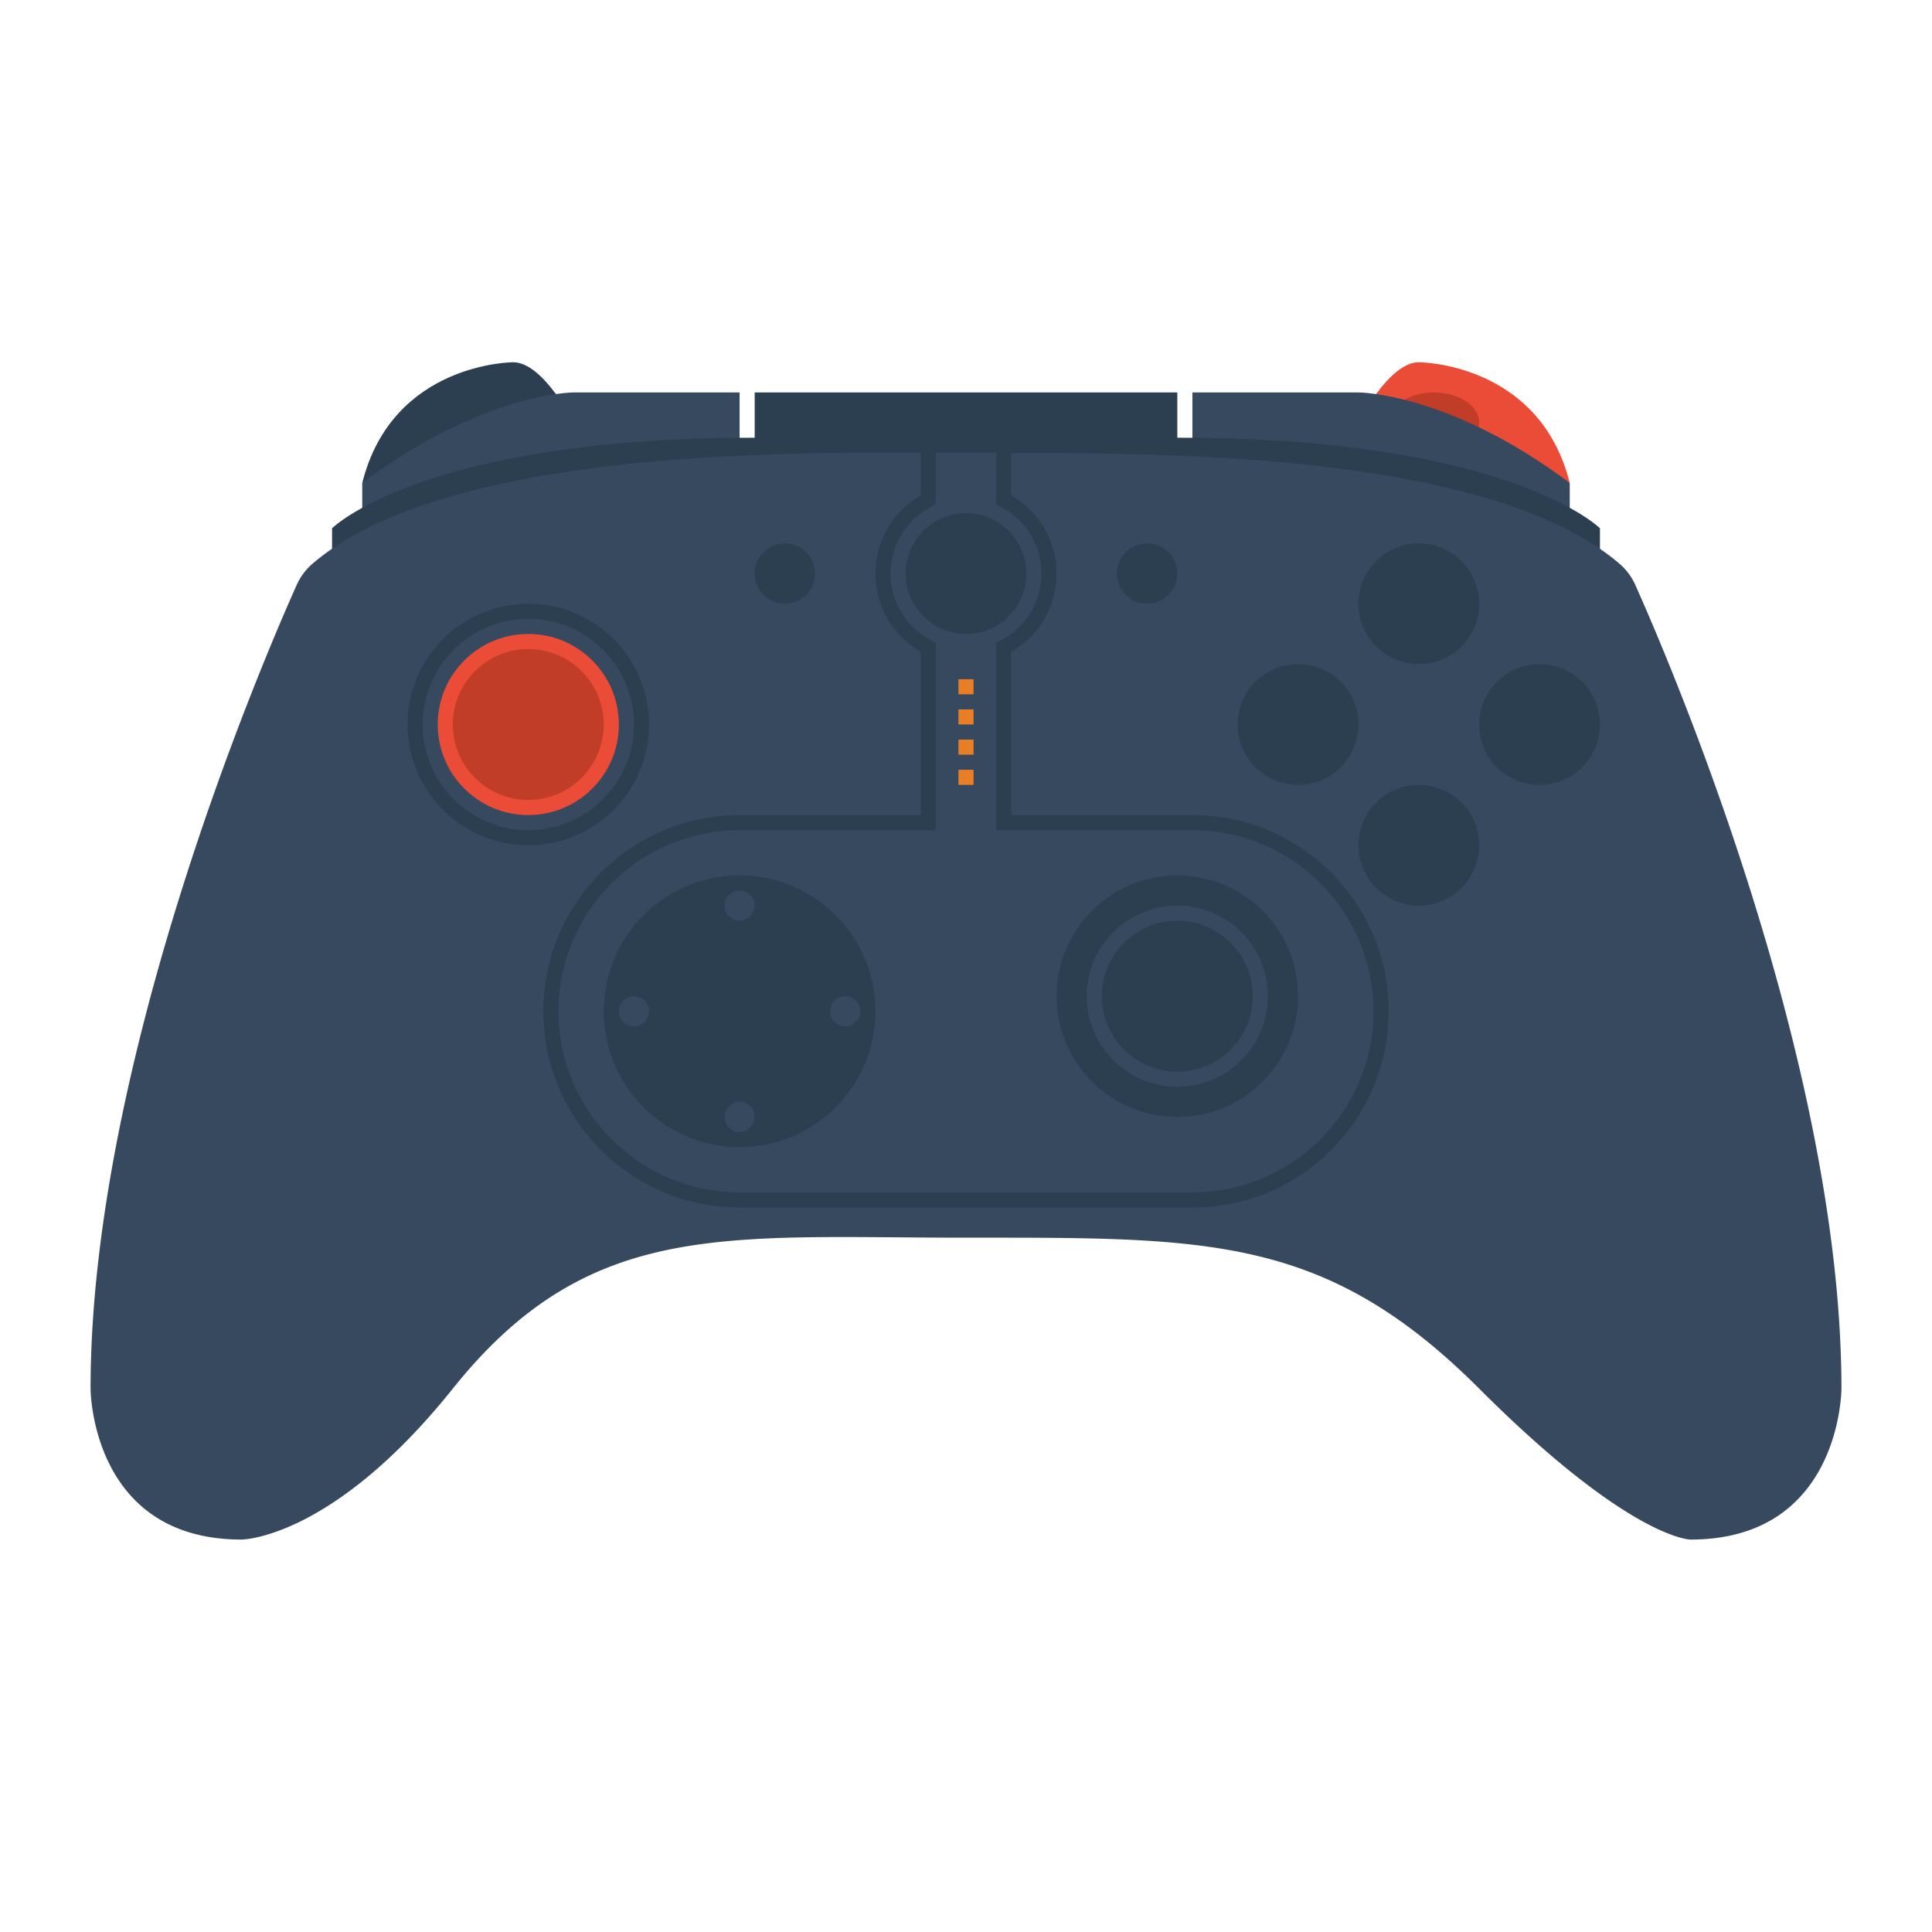 <svg xmlns="http://www.w3.org/2000/svg" viewBox="0 0 256 256"><path fill="#2c3f51" d="M76 56s-4-8-8-8c0 0-16 0-20 16z"/><path fill="#36495f" d="M98 52H76s-12 0-28 12v4h50z"/><path fill="#eb4c37" d="M180 56s4-8 8-8c0 0 16 0 20 16z"/><ellipse cx="190" cy="56" fill="#c23d28" rx="6" ry="4"/><path fill="#36495f" d="M158 52h22s12 0 28 12v4h-50z"/><path fill="#2c3f51" d="M156 58v-6h-56v6c-44 0-56 12-56 12v4h168v-4s-12-12-56-12"/><path fill="#36495f" d="M216.683 77.502a8 8 0 0 0-2.101-2.813C196.213 58.947 148 60.169 132 60c-2.547-.027-5.453 0-8 0-16 0-64.213-1.053-82.582 14.689a8 8 0 0 0-2.101 2.813C35.029 87.067 12 140.469 12 184c0 0 0 20 20 20 0 0 12 0 28-20 18.019-22.524 36-20 68-20s47.604-.396 68 20c20 20 28 20 28 20 20 0 20-20 20-20 0-43.531-23.029-96.933-27.317-106.498"/><circle cx="128" cy="76" r="8" fill="#2c3f51"/><path fill="#e87f26" d="M127 90h2v2h-2zm0 4h2v2h-2zm0 4h2v2h-2zm0 4h2v2h-2z"/><g fill="#2c3f51"><circle cx="188" cy="80" r="8"/><circle cx="188" cy="112" r="8"/><circle cx="172" cy="96" r="8"/><circle cx="204" cy="96" r="8"/></g><circle cx="68" cy="96" r="18" fill="#36495f"/><circle cx="156" cy="134" r="18" fill="#36495f"/><circle cx="70" cy="96" r="16" fill="#2c3f51"/><path fill="#36495f" d="M70 82c-7.72 0-14 6.28-14 14s6.28 14 14 14 14-6.28 14-14-6.28-14-14-14"/><path fill="#eb4c37" d="M70 84c-6.627 0-12 5.373-12 12s5.373 12 12 12 12-5.373 12-12-5.373-12-12-12"/><path fill="#c23d28" d="M70 86c5.514 0 10 4.486 10 10s-4.486 10-10 10-10-4.486-10-10 4.486-10 10-10"/><circle cx="156" cy="132" r="16" fill="#2c3f51"/><path fill="#2c3f51" d="M156 118c-7.72 0-14 6.28-14 14s6.28 14 14 14 14-6.28 14-14-6.28-14-14-14"/><path fill="#36495f" d="M156 120c-6.627 0-12 5.373-12 12s5.373 12 12 12 12-5.373 12-12-5.373-12-12-12"/><path fill="#2c3f51" d="M156 122c5.514 0 10 4.486 10 10s-4.486 10-10 10-10-4.486-10-10 4.486-10 10-10"/><circle cx="104" cy="76" r="4" fill="#2c3f51"/><circle cx="152" cy="76" r="4" fill="#2c3f51"/><path fill="#36495f" d="M98 114c-11.028 0-20 8.972-20 20s8.972 20 20 20 20-8.972 20-20-8.972-20-20-20"/><circle cx="98" cy="134" r="18" fill="#2c3f51"/><circle cx="84" cy="134" r="2" fill="#36495f"/><circle cx="112" cy="134" r="2" fill="#36495f"/><circle cx="98" cy="120" r="2" fill="#36495f"/><circle cx="98" cy="148" r="2" fill="#36495f"/><path fill="#2c3f51" d="M158 108h-24V86.37c3.583-2.074 6-5.932 6-10.37s-2.417-8.296-6-10.37V60h-2v6.841c3.527 1.547 6 5.068 6 9.159s-2.473 7.613-6 9.159V110h26c13.234 0 24 10.766 24 24s-10.766 24-24 24H98c-13.234 0-24-10.766-24-24s10.766-24 24-24h26V85.159c-3.527-1.547-6-5.068-6-9.159s2.473-7.613 6-9.159V60h-2v5.63c-3.583 2.074-6 5.932-6 10.37s2.417 8.296 6 10.37V108H98c-14.359 0-26 11.641-26 26s11.641 26 26 26h60c14.359 0 26-11.641 26-26s-11.641-26-26-26"/></svg>